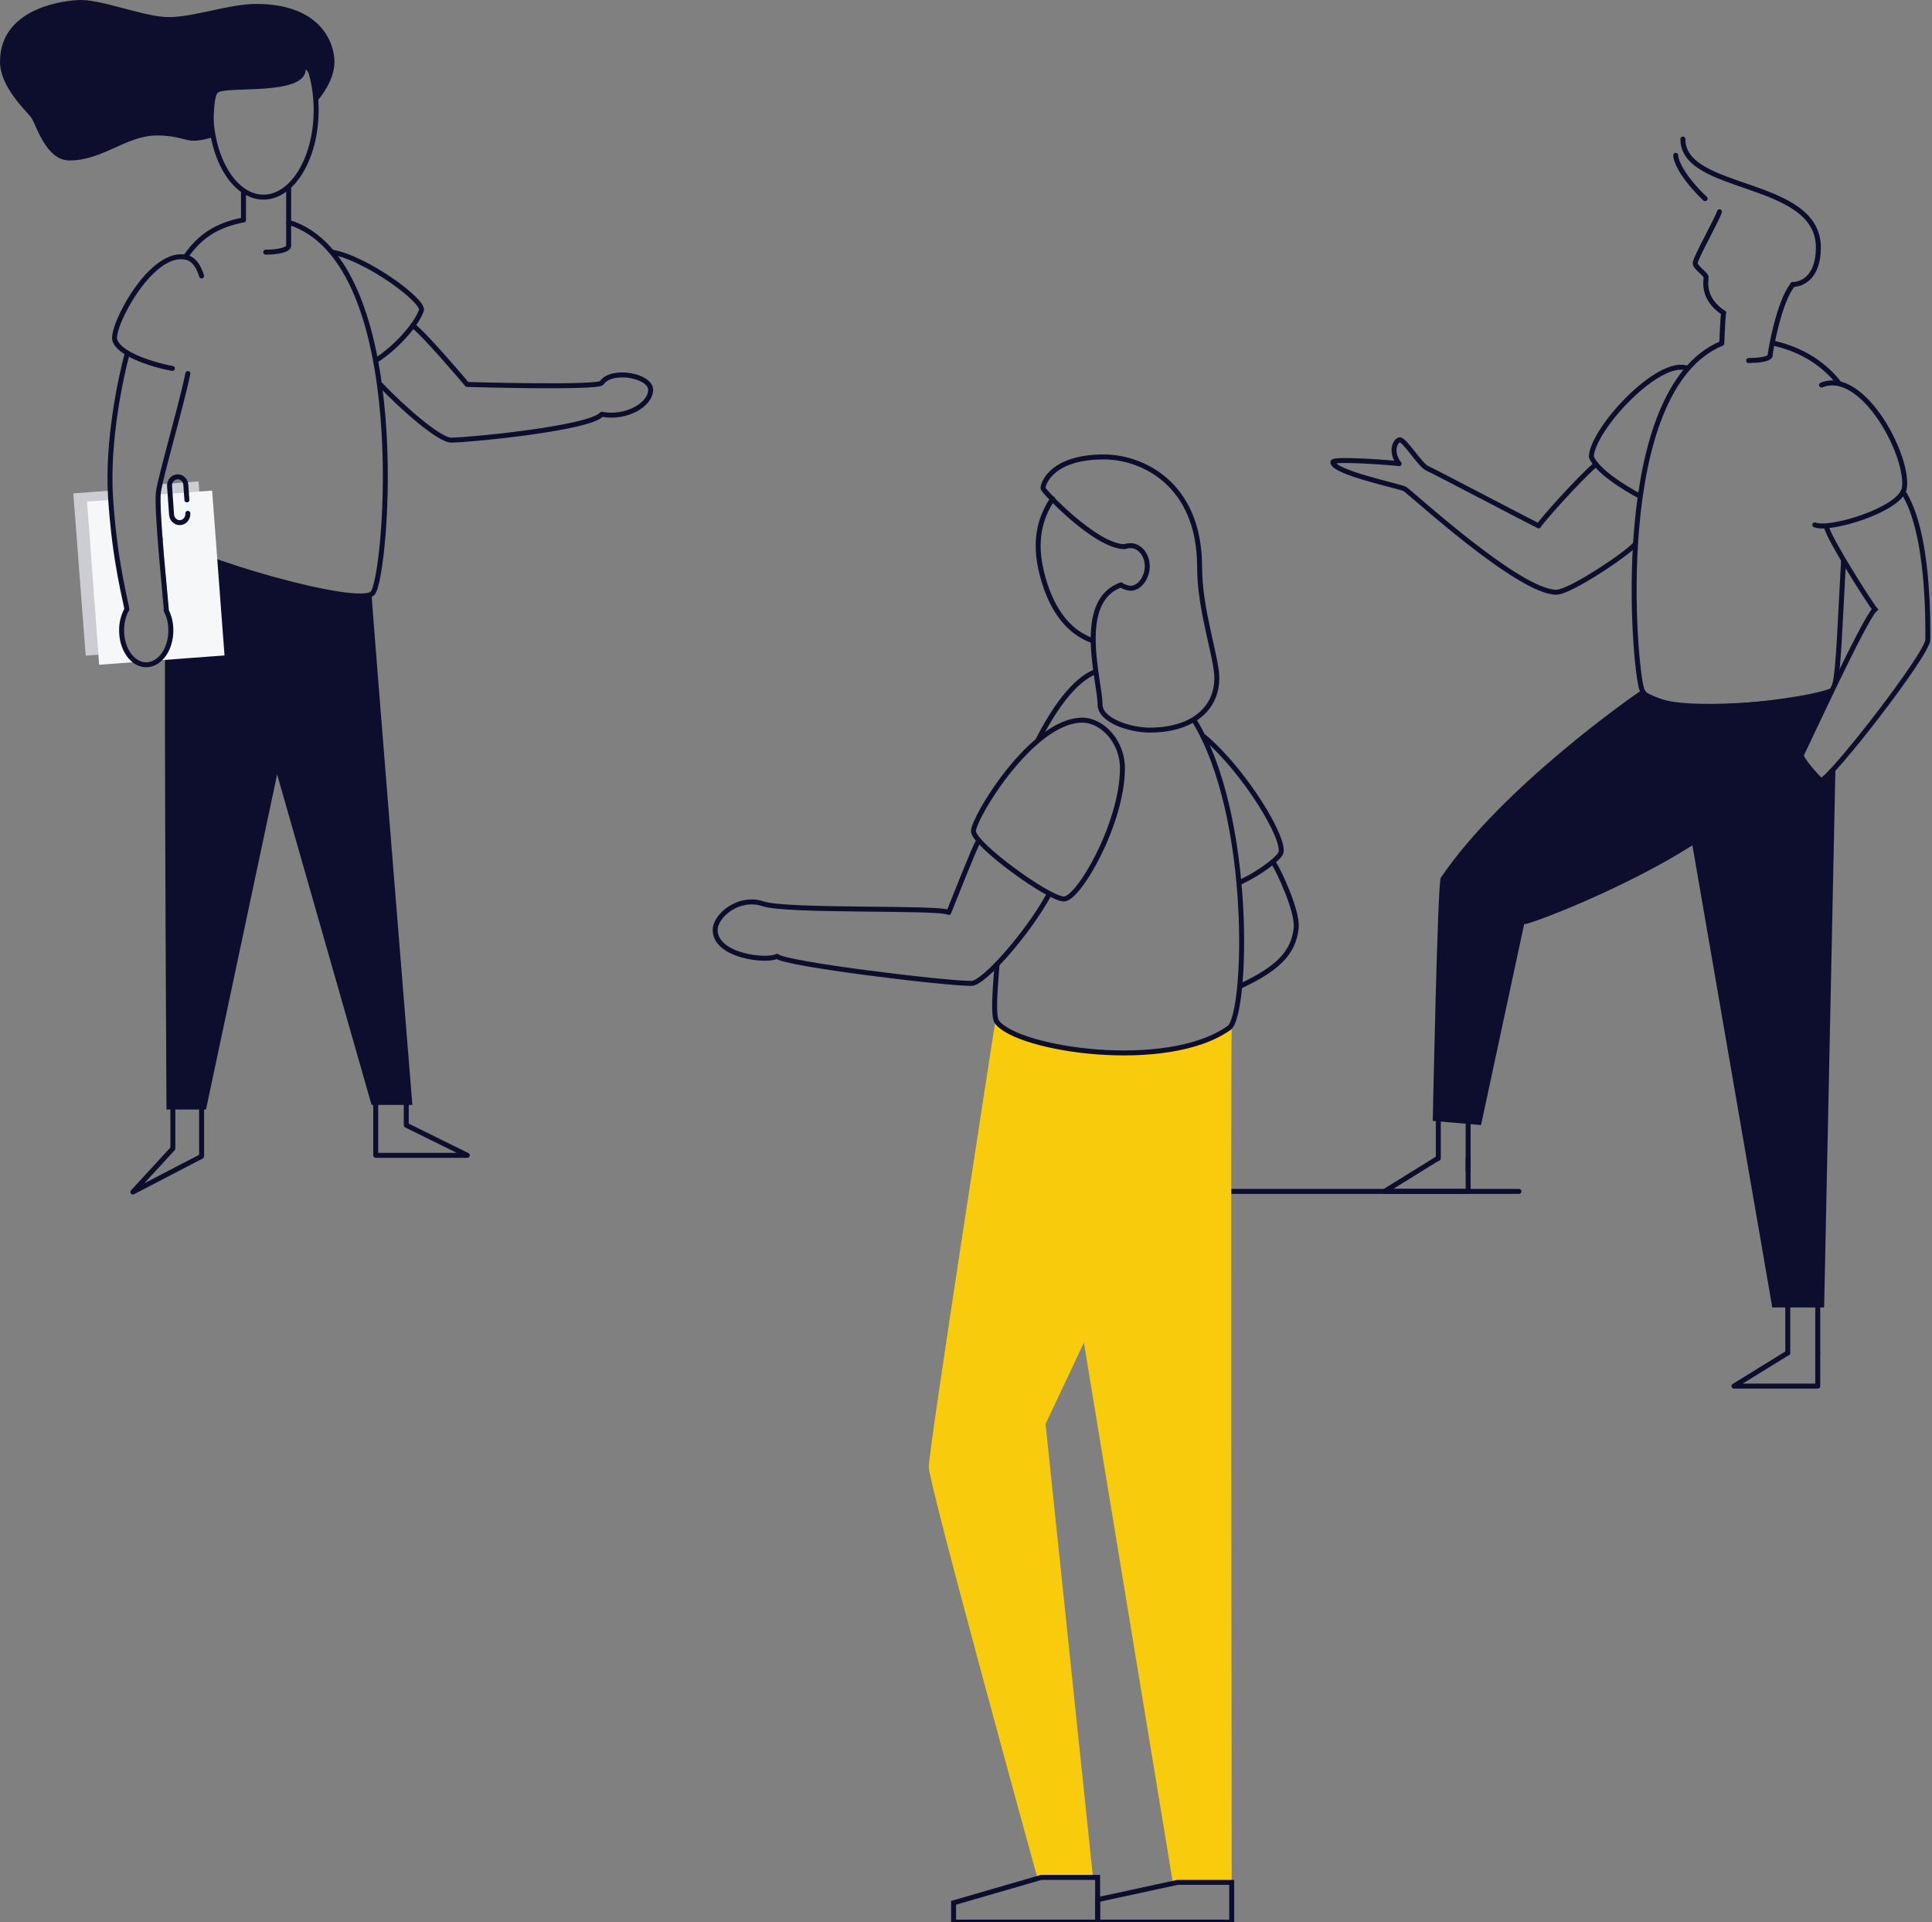 <?xml version="1.0" encoding="UTF-8"?>
<svg width="389px" height="387px" viewBox="0 0 389 387" version="1.1" xmlns="http://www.w3.org/2000/svg" xmlns:xlink="http://www.w3.org/1999/xlink">
    <rect x="0" y="0" width="389" height="387" fill="#808080" stroke="none"/>
    <!-- Generator: Sketch 63.1 (92452) - https://sketch.com -->
    <title>illustration / main</title>
    <desc>Created with Sketch.</desc>
    <g id="illustration-/-main" stroke="none" stroke-width="1" fill="none" fill-rule="evenodd">
        <g>
            <g id="Group-5">
                <path d="M33.523,108.923 C33.391,108.923 33.308,113.041 33.264,119.71 C33.463,121.855 33.603,123.327 33.603,123.498 C33.598,123.535 33.577,123.568 33.546,123.589 C34.193,124.87 34.523,126.289 34.509,127.725 C34.533,129.382 34.084,131.012 33.215,132.421 C33.171,165.912 33.523,223.385 33.523,223.385 L41.476,223.385 L63.655,118.929 C55.071,117.28 40.982,112.075 33.523,108.923 Z" id="Path" fill="#0D0E2D" fill-rule="nonzero"></path>
                <path d="M32.354,99.293 C31.904,102.744 33.943,122.117 33.943,122.759 C33.937,122.796 33.917,122.828 33.886,122.849 C34.529,124.107 34.858,125.501 34.843,126.912 C34.849,128.019 34.651,129.117 34.259,130.154 L42.437,129.547 L39.978,96.923 L32.716,97.461 C32.531,98.26 32.405,98.89 32.354,99.293 Z" id="Path" fill="#CCCCD2" fill-rule="nonzero"></path>
                <path d="M24.775,127.518 C24.757,126.046 25.121,124.593 25.831,123.296 C25.753,122.019 23.418,114.374 22.542,100.95 C22.495,100.23 22.462,99.503 22.443,98.769 L14.761,99.334 L17.254,132 L25.643,131.387 C25.06,130.178 24.763,128.855 24.775,127.518 L24.775,127.518 Z" id="Path" fill="#CCCCD2" fill-rule="nonzero"></path>
                <path d="M74.817,119.775 C74.99,123.197 83.028,222.462 83.028,222.462 L74.817,222.462 L53.507,147.914 C53.507,147.914 59.058,118.084 59.437,118.154 C61.246,118.634 71.29,120.418 74.817,119.775 Z" id="Path" fill="#0D0E2D" fill-rule="nonzero"></path>
                <path d="M83.144,65.538 C85.709,67.516 94.061,77.41 94.061,77.41 C94.061,77.41 120.689,78.179 121.161,77.077 C123.124,74.186 131,75.582 131,78.501 C131,81.421 126.175,84.353 121.161,83.412 C118.803,86.253 94.297,88.615 90.838,88.615 C88.474,88.615 81.163,82.235 76.57,77.41" id="Path" stroke="#0D0E2D" stroke-linecap="round" stroke-linejoin="round"></path>
                <path d="M75.876,72.448 C79.485,70.141 83.693,65.664 84.844,62.511 C85.525,60.641 73.83,52.001 66.881,50.769" id="Path" stroke="#0D0E2D" stroke-linecap="round" stroke-linejoin="round"></path>
                <path d="M32.289,108 C38.196,112.609 72.141,122.436 75.018,119.443 C77.895,116.45 83.333,52.513 58.12,44.756" id="Path" stroke="#0D0E2D" stroke-linecap="round" stroke-linejoin="round"></path>
                <path d="M48.894,44.308 C43.72,45.338 40.295,47.453 37.377,51.692" id="Path" stroke="#0D0E2D" stroke-linecap="round" stroke-linejoin="round"></path>
                <path d="M53.507,50.769 C55.813,50.769 58.12,50.325 58.12,49.462 L58.12,37.639" id="Path" stroke="#0D0E2D" stroke-linecap="round" stroke-linejoin="round"></path>
                <line x1="49.024" y1="38.769" x2="49.024" y2="44.308" id="Path" stroke="#0D0E2D" stroke-linecap="round" stroke-linejoin="round"></line>
                <ellipse id="Oval" stroke="#0D0E2D" cx="53.046" cy="22.154" rx="10.609" ry="17.538"></ellipse>
                <path d="M51.545,0.794 C46.196,0.794 39.081,3.443 33.932,3.443 C29.282,3.443 20.789,0 16.318,0 C13.469,0 0,1.356 0,12.446 C0,17.451 5.18,22.245 6.216,23.569 C7.253,24.893 9.151,32.308 13.987,32.308 C20.742,32.308 25.407,27.276 31.6,27.276 C35.866,27.276 36.978,28.335 39.112,28.335 C40.666,28.335 42.997,27.589 42.997,27.541 C42.997,26.731 42.839,19.861 43.774,18.746 C45.069,17.158 61.556,19.522 61.556,13.921 C62.709,14.981 63.807,19.483 63.807,20.402 C64.553,19.596 67.345,16.154 67.345,12.446 C67.345,9.094 65.014,0.794 51.545,0.794 Z" id="Path" fill="#0D0E2D" fill-rule="nonzero"></path>
                <path d="M33.966,122.644 C33.961,122.681 33.94,122.714 33.909,122.735 C34.561,124.016 34.894,125.434 34.879,126.87 C34.879,129.466 33.867,131.721 32.367,132.923 L45.204,131.968 L42.71,98.769 L32.299,99.548 C32.133,104.529 33.966,122.029 33.966,122.644 Z" id="Path" fill="#F6F7F9" fill-rule="nonzero"></path>
                <path d="M24.76,126.954 C24.743,125.473 25.098,124.013 25.793,122.708 C25.716,121.423 23.476,113.878 22.601,100.615 L17.528,100.99 L19.968,133.846 L27.676,133.266 C25.959,132.205 24.76,129.777 24.76,126.954 Z" id="Path" fill="#F6F7F9" fill-rule="nonzero"></path>
                <path d="M25.635,71.077 C24.265,76.145 21.535,88.944 22.262,100.19 C23.134,113.706 25.456,121.397 25.534,122.688 C24.827,123.994 24.466,125.457 24.483,126.939 C24.483,130.753 26.702,133.846 29.439,133.846 C32.177,133.846 34.399,130.76 34.399,126.939 C34.413,125.516 34.082,124.111 33.433,122.842 C33.464,122.822 33.485,122.789 33.49,122.752 C33.49,122.104 31.432,102.573 31.887,99.094 C32.271,96.132 36.643,81.116 37.824,75.207" id="Path" stroke="#0D0E2D" stroke-linecap="round" stroke-linejoin="round"></path>
                <path d="M40.592,55.564 C40.014,53.688 39.12,52.319 37.82,51.908 C30.724,49.659 22.318,65.703 23.116,68.467 C23.87,71.079 29.807,73.256 34.706,74.182" id="Path" stroke="#0D0E2D" stroke-linecap="round" stroke-linejoin="round"></path>
                <path d="M37.82,103.359 C37.885,104.318 37.208,105.152 36.303,105.226 L36.303,105.226 C35.399,105.294 34.613,104.577 34.544,103.62 L34.138,97.871 C34.074,96.913 34.751,96.08 35.654,96.004 L35.654,96.004 C36.558,95.938 37.343,96.655 37.414,97.611 L37.63,100.658" id="Path" stroke="#0D0E2D" stroke-linecap="round" stroke-linejoin="round"></path>
                <polyline id="Path" stroke="#0D0E2D" stroke-linecap="round" stroke-linejoin="round" points="40.592 222.974 40.592 232.81 26.754 240 34.803 231.242 34.803 222.462"></polyline>
                <polyline id="Path" stroke="#0D0E2D" stroke-linecap="round" stroke-linejoin="round" points="75.648 222.062 75.648 232.615 94.099 232.615 81.798 226.546 81.798 221.538"></polyline>
            </g>
            <g id="Group-7" transform="translate(232, 28)">
                <path d="M138.32,49.24 C135.6,45.64 131.08,42.36 124.8,41.04" id="Path" stroke="#0D0E2D"></path>
                <path d="M137.44,109.8 C138.24,106.4 138.52,96.6 139.2,84.64" id="Path" stroke="#0D0E2D"></path>
                <path d="M114.68,41.12 C92.04,50.56 97.04,106.92 98.6,110.88 C101.24,117.6 133.92,112.8 136.84,111" id="Path" stroke="#0D0E2D"></path>
                <path d="M128.84,29.52 C126.24,32.72 124.44,42.56 124.4,43.68 C124,44.36 122.04,44.56 120.08,44.6" id="Path" stroke="#0D0E2D" stroke-linecap="round"></path>
                <path d="M89.32,65.48 C85.64,68.68 78.4,76.84 77.8,77.88 C75.96,77 56.8,66.92 55.36,66.28 C53.92,65.64 50.88,60.56 49.84,60.56 C49.24,60.56 48.68,61.72 48.68,62.52 C48.68,63.88 49.32,64.92 49.72,65.36 C48.36,65.16 36.36,64.24 36.36,65.04 C36.36,67.12 49.8,69.88 50.84,70.44 C51.88,71 73.76,91.24 81.36,91.24 C84.32,91.24 97.28,82.36 97.28,81.4" id="Path" stroke="#0D0E2D" stroke-linecap="round" stroke-linejoin="round"></path>
                <polyline id="Path" stroke="#0D0E2D" stroke-linecap="round" stroke-linejoin="round" points="134 244.44 134 251.08 117.12 251.08 127.88 244.44"></polyline>
                <polyline id="Path" stroke="#0D0E2D" stroke-linecap="round" stroke-linejoin="round" points="63.6 205.24 63.6 211.88 46.76 211.88 57.48 205.24"></polyline>
                <polyline id="Path" stroke="#0D0E2D" stroke-linecap="round" stroke-linejoin="round" points="-5.68434189e-14 254.52 -5.68434189e-14 211.88 73.84 211.88"></polyline>
                <path d="M135.76,78.08 C136.12,80.28 144.52,93.52 145.52,94.68 C143.4,96.52 131.6,122.32 130.68,124 C130.68,124.96 133.56,128.12 134.6,129.16 C136.36,129.16 156.16,103.68 156.16,100.8 C156.16,97.92 156.48,79.12 151.16,71" id="Path" stroke="#0D0E2D" stroke-linecap="round"></path>
                <path d="M133.4,77.68 C136.28,78.92 150.28,74.72 151.4,70.48 C152.6,64.2 143.16,46.12 134.76,49.52" id="Path" stroke="#0D0E2D" stroke-linecap="round"></path>
                <path d="M134.56,129.2 C133.52,128.16 130.64,125 130.64,124.04 C131.08,123.28 133.8,117.36 136.84,111.08 C129.32,113.12 110.6,114.64 103.76,113.08 C101.92,112.68 100.08,111.8 98.6,110.92 C96.8,112.08 70.32,130.6 58.08,148.76 C57.44,150.2 56.48,197.68 56.48,197.68 L66.2,198.52 L74.88,158.08 C76.28,158.08 95.2,150.84 108.76,142.2 L124.84,235.24 L135.28,235.24 L137.56,126.52 C136.04,128.12 134.92,129.2 134.56,129.2 Z" id="Path" fill="#0D0E2D" fill-rule="nonzero"></path>
                <path d="M106.84,0 C106.84,10.8 134.12,8 134.12,21.84 C134.12,27.84 130.84,29.28 128.92,29.28" id="Path" stroke="#0D0E2D" stroke-linecap="round"></path>
                <path d="M105.4,3.28 C105.4,4.48 106.92,7.84 111.32,12" id="Path" stroke="#0D0E2D" stroke-linecap="round"></path>
                <path d="M114.2,14.64 C113.72,16.24 109.32,24 109.32,24.96 C109.32,25.92 111.52,27.16 111.52,27.84 C111.52,28.52 110.64,32.08 115.04,35 C114.84,36.32 114.68,41.12 114.68,41.12" id="Path" stroke="#0D0E2D" stroke-linecap="round"></path>
                <path d="M107.76,46.16 C102,43.96 88.64,58.36 88.4,63.96 C89.44,66.72 94.88,70.16 98.44,72.04" id="Path" stroke="#0D0E2D"></path>
                <line x1="63.6" y1="207.64" x2="63.6" y2="198.36" id="Path" stroke="#0D0E2D" stroke-linecap="round" stroke-linejoin="round"></line>
                <line x1="57.6" y1="205.24" x2="57.6" y2="197.6" id="Path" stroke="#0D0E2D" stroke-linecap="round" stroke-linejoin="round"></line>
                <line x1="134" y1="244.44" x2="134" y2="235.16" id="Path" stroke="#0D0E2D" stroke-linecap="round" stroke-linejoin="round"></line>
                <line x1="127.96" y1="244.44" x2="127.96" y2="235.16" id="Path" stroke="#0D0E2D" stroke-linecap="round" stroke-linejoin="round"></line>
            </g>
            <g id="Group" transform="translate(144, 92)">
                <path d="M106.032,85.678 L106.267,86 C106.267,85.669 106.291,85.331 106.304,85 L106.23,85.898 L106.032,85.678 Z" id="Path" fill="#F2F2F2" fill-rule="nonzero" transform="translate(106.168, 85.5) scale(-1, 1) translate(-106.168, -85.5) "></path>
                <path d="M85.4,54.541 L90.782,55 L95.05,54.396 L96,53.823 C94.196,54.454 92.277,54.789 90.336,54.814 C86.958,54.814 84.121,54.171 82,53 L82.355,53.378 L85.4,54.541 Z" id="Path" fill="#F2F2F2" fill-rule="nonzero" transform="translate(89, 54) scale(-1, 1) translate(-89, -54) "></path>
                <path d="M74,115 C74.222,119.424 74,287 74,287 L85.86,287 L104,176.874" id="Path" fill="#F9CB0D" fill-rule="nonzero" transform="translate(89, 201) scale(-1, 1) translate(-89, -201) "></path>
                <path d="M110.421,82 C109.767,82.875 105.706,91.279 106.017,94.758 C106.494,100.081 110.212,103.196 117,106.427" id="Path" stroke="#0D0E2D" stroke-linecap="round" stroke-linejoin="round" transform="translate(111.5, 94.213) scale(-1, 1) translate(-111.5, -94.213) "></path>
                <path d="M113.973,56.334 C105.758,63.203 97.22,77.389 98.572,79.878 C99.221,81.042 102.541,83.616 106.403,85.5" id="Path" stroke="#0D0E2D" stroke-linecap="round" transform="translate(106.201, 70.917) scale(-1, 1) translate(-106.201, -70.917) "></path>
                <path d="M73.09,8.437 C75.847,12.559 76.773,17.227 75.313,23.221 C73.624,30.151 70.282,35.131 65.031,37" id="Path" stroke="#0D0E2D" stroke-linecap="round" transform="translate(70.515, 22.718) scale(-1, 1) translate(-70.515, -22.718) "></path>
                <path d="M65,43.244 C69.341,44.91 73.426,50.851 76.57,57" id="Path" stroke="#0D0E2D" stroke-linecap="round" transform="translate(70.785, 50.122) scale(-1, 1) translate(-70.785, -50.122) "></path>
                <polygon id="Path" stroke="#0D0E2D" stroke-linecap="round" transform="translate(90.5, 291) scale(-1, 1) translate(-90.5, -291) " points="77 287 77 295 104 295 104 290.481 87.92 287"></polygon>
                <path d="M14.136,77.638 C14.656,78.23 19.337,90.207 19.97,91.708 C21.968,90.595 52.452,91.598 57.354,89.971 C62.256,88.343 67,92.351 67,95.241 C67,100.538 56.545,101.662 54.543,100.538 C53.217,102.064 20.945,106 15.416,106 C12.857,106 3.955,95.679 0,88.467" id="Path" stroke="#0D0E2D" stroke-linecap="round" stroke-linejoin="round" transform="translate(33.5, 91.819) scale(-1, 1) translate(-33.5, -91.819) "></path>
                <path d="M52,62.667 C52,73.667 60.764,89 63.798,89 C66.831,89 82,78 82,75.333 C82,72.667 70.202,53 60.09,53 C56.045,53 52,57.333 52,62.667 Z" id="Path" stroke="#0D0E2D" stroke-linecap="round" transform="translate(67, 71) scale(-1, 1) translate(-67, -71) "></path>
                <path d="M84.53,18.063 C90.38,18.106 101,6.762 101,6.323 C101,5.317 99.195,0 88.72,0 C81.238,0 69.464,5.179 69.464,22.189 C69.464,30.947 66,40.302 66,44.528 C66,50.951 71.239,55 79.508,55 C83.502,55 89.508,53.055 89.508,49.861 C89.508,45.192 94.567,29.081 85.31,25.777" id="Path" stroke="#0D0E2D" stroke-linecap="round" transform="translate(83.5, 27.5) scale(-1, 1) translate(-83.5, -27.5) "></path>
                <path d="M87,25.777 C86.514,26.104 85.636,26.44 85.055,26.442 C83.196,26.442 81.69,24.207 81.69,21.992 C81.69,19.778 83.196,17.861 85.055,17.861 C85.402,17.861 85.815,17.903 86.141,18.025" id="Path" stroke="#0D0E2D" stroke-linecap="round" transform="translate(84.345, 22.152) scale(-1, 1) translate(-84.345, -22.152) "></path>
                <path d="M90.655,114 C86.844,119.109 58.549,123.622 43,115.203 L80.48,194.708 L70.927,286 L82.151,286 C82.151,286 104,206.812 104,203.325 C104,199.838 90.655,114 90.655,114 Z" id="Path" fill="#F9CB0D" fill-rule="nonzero" transform="translate(73.5, 200) scale(-1, 1) translate(-73.5, -200) "></path>
                <polygon id="Path" stroke="#0D0E2D" stroke-linecap="round" transform="translate(62.5, 290.5) scale(-1, 1) translate(-62.5, -290.5) " points="48 286 48 295 77 295 77 291.111 59.36 286"></polygon>
                <path d="M105.527,102.311 C106.045,108.83 106.262,112.786 105.527,113.775 C101.327,119.364 71.254,123.864 58.787,114.954 C55.175,112.376 53.873,72.476 65.845,53" id="Path" stroke="#0D0E2D" stroke-linecap="round" transform="translate(81.132, 86.5) scale(-1, 1) translate(-81.132, -86.5) "></path>
            </g>
        </g>
    </g>
</svg>